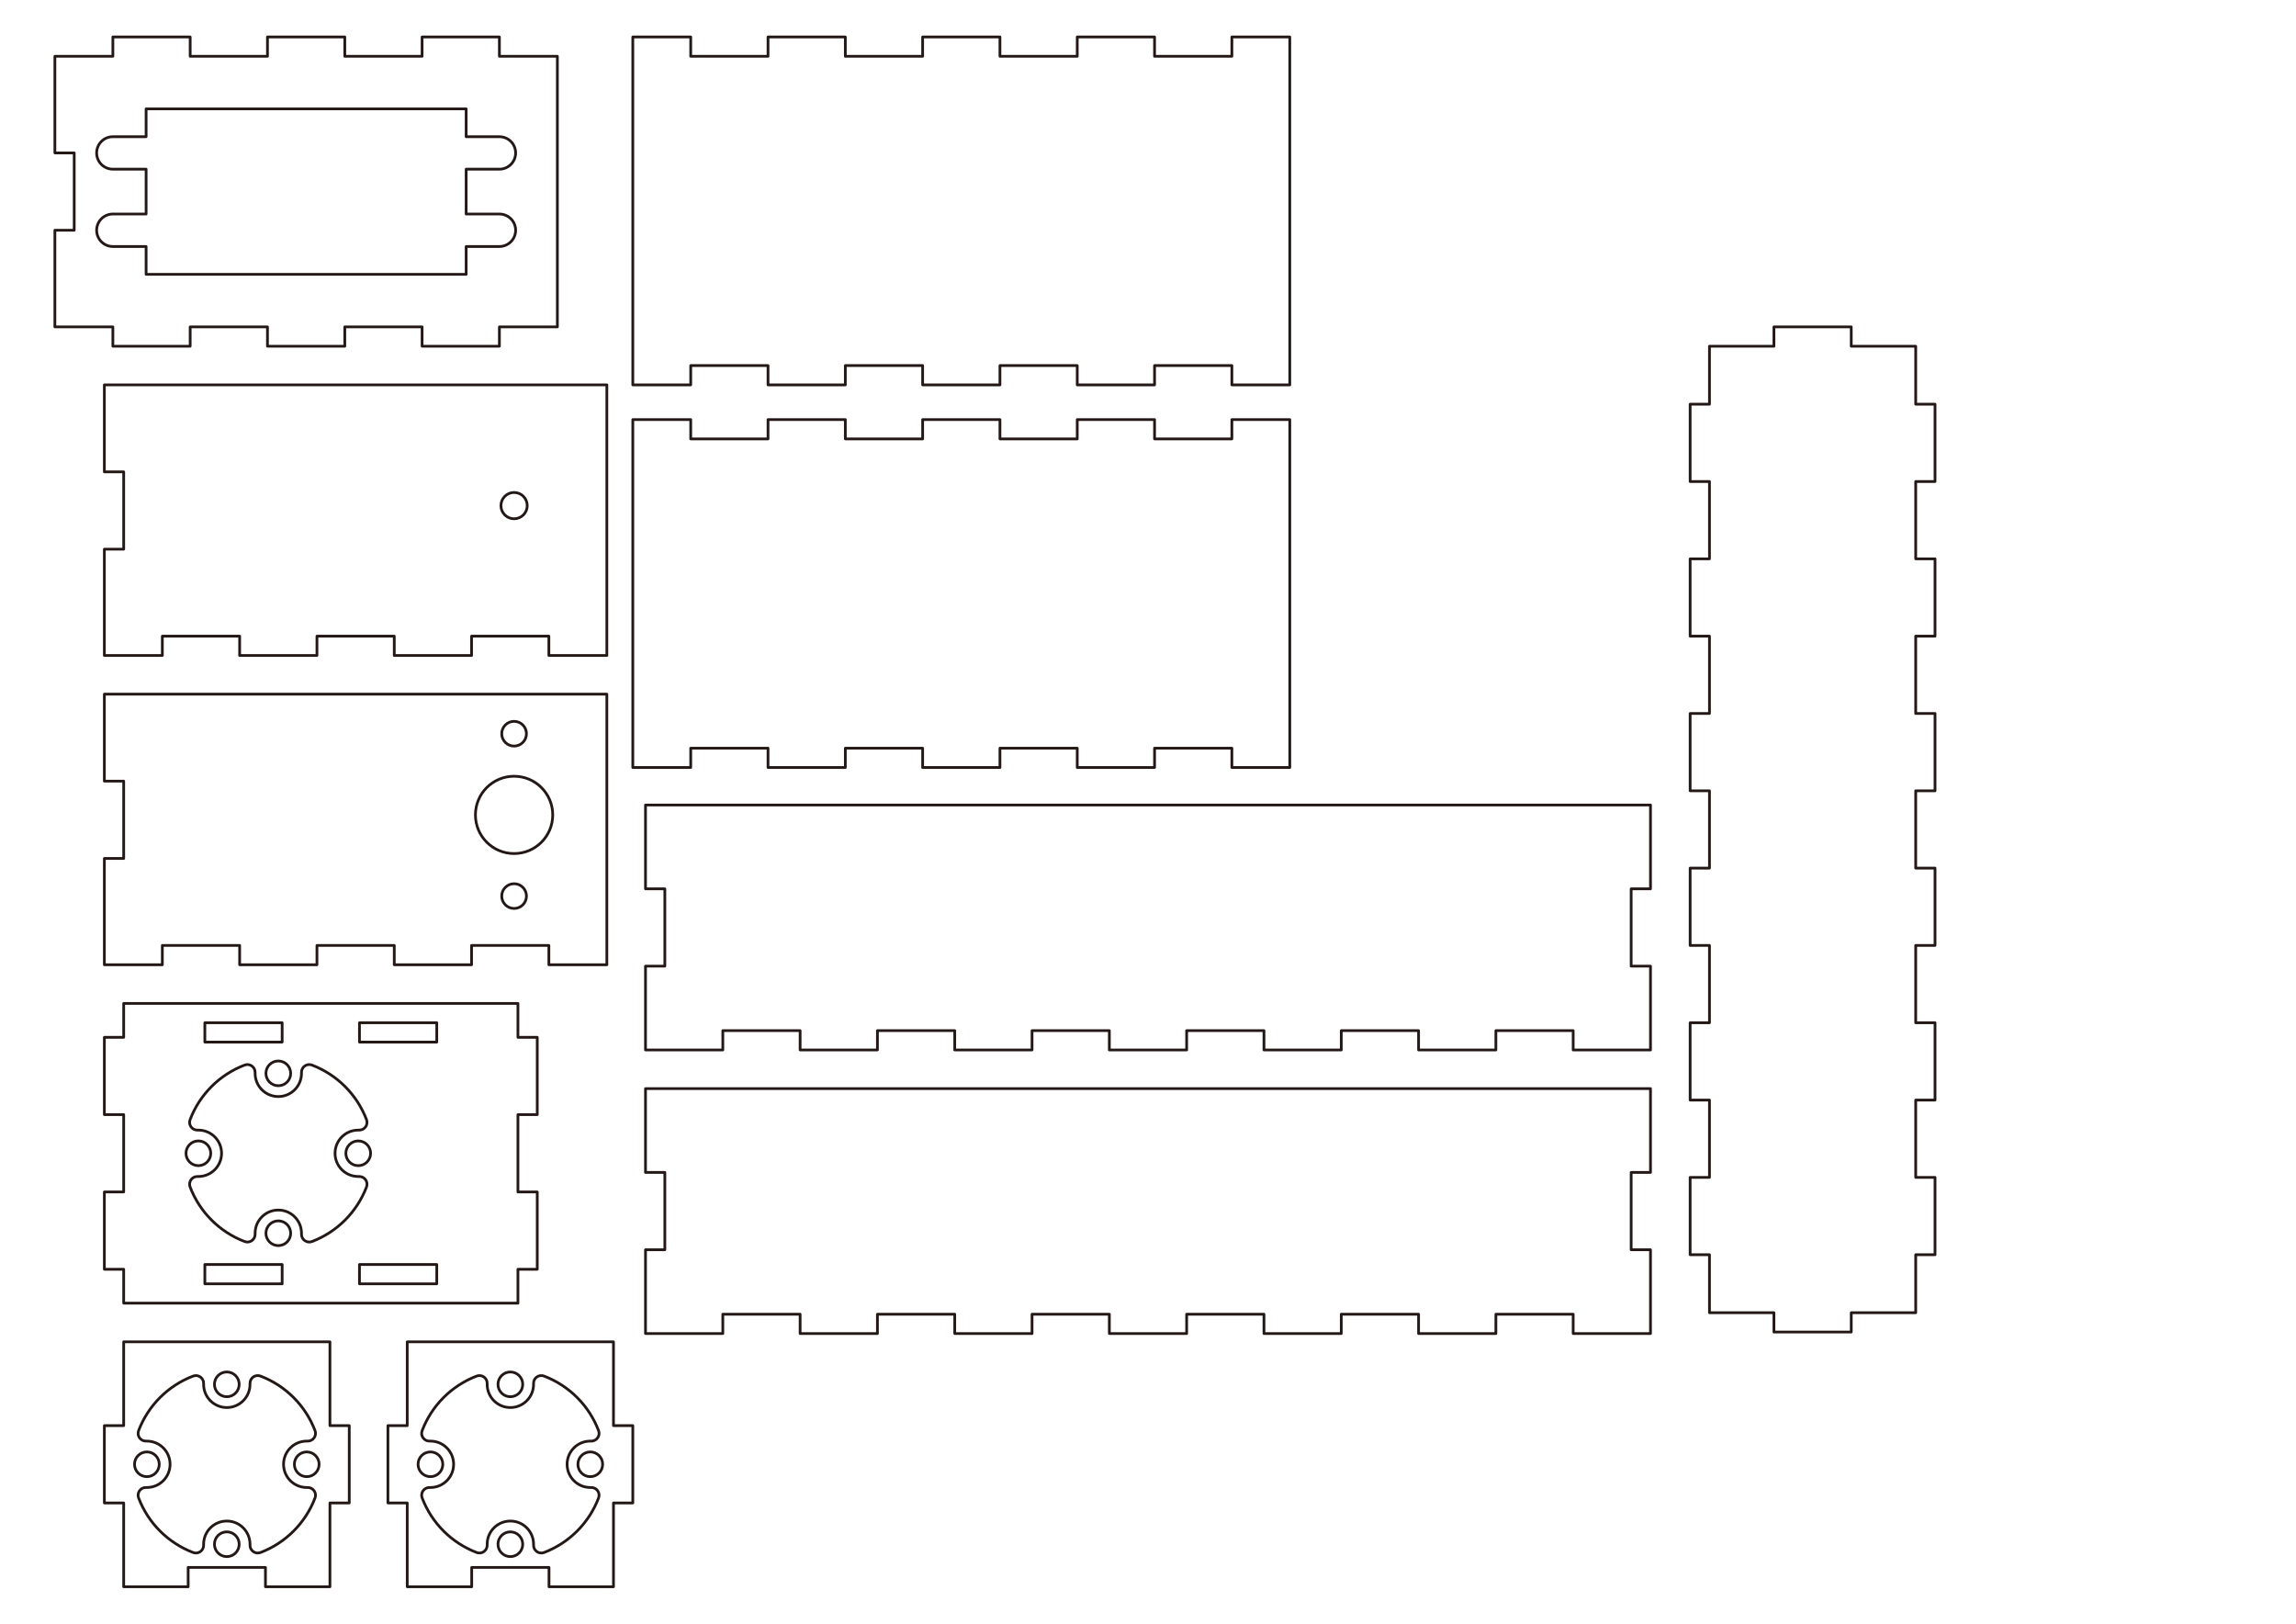 <?xml version="1.0" encoding="utf-8"?>
<!-- Generator: Adobe Illustrator 16.0.4, SVG Export Plug-In . SVG Version: 6.00 Build 0)  -->
<!DOCTYPE svg PUBLIC "-//W3C//DTD SVG 1.1//EN" "http://www.w3.org/Graphics/SVG/1.1/DTD/svg11.dtd">
<svg version="1.1" id="レイヤー_1" xmlns="http://www.w3.org/2000/svg" xmlns:xlink="http://www.w3.org/1999/xlink" x="0px"
	 y="0px" width="841.891px" height="595.28px" viewBox="0 0 841.891 595.28" enable-background="new 0 0 841.891 595.28"
	 xml:space="preserve">
<path fill="none" stroke="#231815" stroke-linecap="round" stroke-linejoin="round" d="M178.633,507.524
	c0,4.697,3.808,8.505,8.504,8.505s8.504-3.808,8.504-8.505c0-0.129,0-0.258,0-0.387c0-1.986,1.989-3.355,3.846-2.647
	c9.206,3.515,16.478,10.787,19.993,19.993c0.709,1.855-0.662,3.846-2.648,3.846c-0.129,0-0.258,0-0.387,0
	c-4.696,0-8.504,3.808-8.504,8.504c0,4.697,3.808,8.504,8.504,8.504c0.129,0,0.258,0,0.387,0c1.986,0,3.357,1.99,2.648,3.846
	c-3.516,9.207-10.787,16.479-19.993,19.994c-1.856,0.708-3.846-0.662-3.846-2.648c0-0.129,0-0.258,0-0.387
	c0-4.697-3.808-8.504-8.504-8.504s-8.504,3.807-8.504,8.504c0,0.129,0,0.258,0,0.387c0,1.986-1.99,3.356-3.847,2.648
	c-9.205-3.516-16.478-10.787-19.992-19.994c-0.709-1.855,0.661-3.846,2.647-3.846c0.129,0,0.258,0,0.387,0
	c4.697,0,8.505-3.807,8.505-8.504c0-4.696-3.808-8.504-8.505-8.504c-0.129,0-0.258,0-0.387,0c-1.986,0-3.356-1.99-2.647-3.846
	c3.515-9.206,10.787-16.479,19.992-19.993c1.856-0.708,3.847,0.661,3.847,2.647C178.633,507.267,178.633,507.396,178.633,507.524z"
	/>
<circle fill="none" stroke="#231815" stroke-linecap="round" stroke-linejoin="round" cx="187.136" cy="507.524" r="4.536"/>
<circle fill="none" stroke="#231815" stroke-linecap="round" stroke-linejoin="round" cx="157.829" cy="536.833" r="4.536"/>
<circle fill="none" stroke="#231815" stroke-linecap="round" stroke-linejoin="round" cx="187.136" cy="566.142" r="4.536"/>
<circle fill="none" stroke="#231815" stroke-linecap="round" stroke-linejoin="round" cx="216.444" cy="536.833" r="4.535"/>
<polygon fill="none" stroke="#231815" stroke-linecap="round" stroke-linejoin="round" points="224.948,491.935 224.948,522.66 
	232.035,522.66 232.035,551.007 224.948,551.007 224.948,581.731 201.31,581.731 201.31,574.646 172.963,574.646 172.963,581.731 
	149.324,581.731 149.324,551.007 142.238,551.007 142.238,522.66 149.324,522.66 149.324,491.935 "/>
<path fill="none" stroke="#231815" stroke-linecap="round" stroke-linejoin="round" d="M74.662,507.524
	c0,4.697,3.808,8.505,8.504,8.505s8.504-3.808,8.504-8.505c0-0.129,0-0.258,0-0.387c0-1.986,1.99-3.355,3.846-2.647
	c9.206,3.515,16.479,10.787,19.993,19.993c0.709,1.855-0.661,3.846-2.647,3.846c-0.129,0-0.258,0-0.388,0
	c-4.696,0-8.504,3.808-8.504,8.504c0,4.697,3.808,8.504,8.504,8.504c0.13,0,0.259,0,0.388,0c1.986,0,3.356,1.99,2.647,3.846
	c-3.515,9.207-10.787,16.479-19.993,19.994c-1.855,0.708-3.846-0.662-3.846-2.648c0-0.129,0-0.258,0-0.387
	c0-4.697-3.808-8.504-8.504-8.504s-8.504,3.807-8.504,8.504c0,0.129,0,0.258,0,0.387c0,1.986-1.99,3.356-3.846,2.648
	c-9.206-3.516-16.478-10.787-19.993-19.994c-0.709-1.855,0.662-3.846,2.648-3.846c0.129,0,0.258,0,0.387,0
	c4.696,0,8.504-3.807,8.504-8.504c0-4.696-3.808-8.504-8.504-8.504c-0.129,0-0.258,0-0.387,0c-1.986,0-3.357-1.99-2.648-3.846
	c3.516-9.206,10.787-16.479,19.993-19.993c1.855-0.708,3.846,0.661,3.846,2.647C74.662,507.267,74.662,507.396,74.662,507.524z"/>
<circle fill="none" stroke="#231815" stroke-linecap="round" stroke-linejoin="round" cx="83.167" cy="507.524" r="4.536"/>
<circle fill="none" stroke="#231815" stroke-linecap="round" stroke-linejoin="round" cx="53.858" cy="536.833" r="4.535"/>
<circle fill="none" stroke="#231815" stroke-linecap="round" stroke-linejoin="round" cx="83.167" cy="566.142" r="4.536"/>
<circle fill="none" stroke="#231815" stroke-linecap="round" stroke-linejoin="round" cx="112.474" cy="536.833" r="4.536"/>
<polygon fill="none" stroke="#231815" stroke-linecap="round" stroke-linejoin="round" points="120.978,491.935 120.978,522.66 
	128.064,522.66 128.064,551.007 120.978,551.007 120.978,581.731 97.339,581.731 97.339,574.646 68.993,574.646 68.993,581.731 
	45.354,581.731 45.354,551.007 38.268,551.007 38.268,522.66 45.354,522.66 45.354,491.935 "/>
<circle fill="none" stroke="#231815" stroke-linecap="round" stroke-linejoin="round" cx="131.355" cy="422.817" r="4.536"/>
<circle fill="none" stroke="#231815" stroke-linecap="round" stroke-linejoin="round" cx="102.047" cy="452.126" r="4.536"/>
<circle fill="none" stroke="#231815" stroke-linecap="round" stroke-linejoin="round" cx="72.739" cy="422.817" r="4.535"/>
<circle fill="none" stroke="#231815" stroke-linecap="round" stroke-linejoin="round" cx="102.047" cy="393.51" r="4.536"/>
<path fill="none" stroke="#231815" stroke-linecap="round" stroke-linejoin="round" d="M93.543,393.51
	c0,4.696,3.808,8.504,8.505,8.504c4.696,0,8.504-3.808,8.504-8.504c0-0.129,0-0.258,0-0.388c0-1.986,1.989-3.356,3.846-2.647
	c9.206,3.515,16.478,10.787,19.993,19.993c0.708,1.855-0.662,3.846-2.648,3.846c-0.129,0-0.258,0-0.387,0
	c-4.696,0-8.504,3.808-8.504,8.504s3.808,8.504,8.504,8.504c0.129,0,0.258,0,0.387,0c1.986,0,3.356,1.99,2.648,3.846
	c-3.516,9.206-10.787,16.479-19.993,19.994c-1.856,0.708-3.846-0.662-3.846-2.648c0-0.129,0-0.258,0-0.387
	c0-4.697-3.808-8.505-8.504-8.505c-4.697,0-8.505,3.808-8.505,8.505c0,0.129,0,0.258,0,0.387c0,1.986-1.989,3.356-3.846,2.648
	c-9.206-3.516-16.478-10.788-19.993-19.994c-0.709-1.855,0.662-3.846,2.648-3.846c0.129,0,0.258,0,0.387,0
	c4.696,0,8.504-3.808,8.504-8.504s-3.808-8.504-8.504-8.504c-0.129,0-0.258,0-0.387,0c-1.986,0-3.357-1.99-2.648-3.846
	c3.516-9.206,10.787-16.479,19.993-19.993c1.856-0.709,3.846,0.661,3.846,2.647C93.543,393.252,93.543,393.381,93.543,393.51z"/>
<circle fill="none" stroke="#231815" stroke-linecap="round" stroke-linejoin="round" cx="188.503" cy="268.992" r="4.535"/>
<circle fill="none" stroke="#231815" stroke-linecap="round" stroke-linejoin="round" cx="188.503" cy="328.521" r="4.535"/>
<circle fill="none" stroke="#231815" stroke-linecap="round" stroke-linejoin="round" cx="188.503" cy="298.757" r="14.173"/>
<polygon fill="none" stroke="#231815" stroke-linecap="round" stroke-linejoin="round" points="38.267,353.7 59.526,353.7 
	59.526,346.613 87.873,346.613 87.873,353.7 116.22,353.7 116.22,346.613 144.566,346.613 144.566,353.7 172.913,353.7 
	172.913,346.613 201.259,346.613 201.259,353.7 222.519,353.7 222.519,254.487 38.267,254.487 38.267,286.378 45.354,286.378 
	45.354,314.724 38.267,314.724 "/>
<polygon fill="none" stroke="#231815" stroke-linecap="round" stroke-linejoin="round" points="38.267,240.314 59.526,240.314 
	59.526,233.228 87.873,233.228 87.873,240.314 116.22,240.314 116.22,233.228 144.566,233.228 144.566,240.314 172.913,240.314 
	172.913,233.228 201.259,233.228 201.259,240.314 222.519,240.314 222.519,141.102 38.267,141.102 38.267,172.992 45.354,172.992 
	45.354,201.338 38.267,201.338 "/>
<circle fill="none" stroke="#231815" stroke-linecap="round" stroke-linejoin="round" cx="188.503" cy="185.371" r="4.819"/>
<polygon fill="none" stroke="#231815" stroke-linecap="round" stroke-linejoin="round" points="605.197,354.205 605.197,384.931 
	576.851,384.931 576.851,377.843 548.505,377.843 548.505,384.931 520.158,384.931 520.158,377.843 491.812,377.843 
	491.812,384.931 463.466,384.931 463.466,377.843 435.118,377.843 435.118,384.931 406.772,384.931 406.772,377.843 
	378.426,377.843 378.426,384.931 350.079,384.931 350.079,377.843 321.733,377.843 321.733,384.931 293.387,384.931 
	293.387,377.843 265.04,377.843 265.04,384.931 236.693,384.931 236.693,354.205 243.78,354.205 243.78,325.859 236.693,325.859 
	236.693,295.134 605.197,295.134 605.197,325.859 598.11,325.859 598.11,354.205 "/>
<polygon fill="none" stroke="#231815" stroke-linecap="round" stroke-linejoin="round" points="605.197,458.175 605.197,488.901 
	576.851,488.901 576.851,481.814 548.505,481.814 548.505,488.901 520.158,488.901 520.158,481.814 491.812,481.814 
	491.812,488.901 463.466,488.901 463.466,481.814 435.118,481.814 435.118,488.901 406.772,488.901 406.772,481.814 
	378.426,481.814 378.426,488.901 350.079,488.901 350.079,481.814 321.733,481.814 321.733,488.901 293.387,488.901 
	293.387,481.814 265.04,481.814 265.04,488.901 236.693,488.901 236.693,458.175 243.78,458.175 243.78,429.83 236.693,429.83 
	236.693,399.104 605.197,399.104 605.197,429.83 598.11,429.83 598.11,458.175 "/>
<polygon fill="none" stroke="#231815" stroke-linecap="round" stroke-linejoin="round" points="626.823,459.999 626.823,481.259 
	650.462,481.259 650.462,488.346 678.809,488.346 678.809,481.259 702.447,481.259 702.447,459.999 709.533,459.999 
	709.533,431.652 702.447,431.652 702.447,403.306 709.533,403.306 709.533,374.96 702.447,374.96 702.447,346.613 709.533,346.613 
	709.533,318.267 702.447,318.267 702.447,289.921 709.533,289.921 709.533,261.573 702.447,261.573 702.447,233.228 
	709.533,233.228 709.533,204.881 702.447,204.881 702.447,176.534 709.533,176.534 709.533,148.188 702.447,148.188 
	702.447,126.929 678.809,126.929 678.809,119.842 650.462,119.842 650.462,126.929 626.823,126.929 626.823,148.188 
	619.736,148.188 619.736,176.534 626.823,176.534 626.823,204.881 619.736,204.881 619.736,233.228 626.823,233.228 
	626.823,261.573 619.736,261.573 619.736,289.921 626.823,289.921 626.823,318.267 619.736,318.267 619.736,346.613 
	626.823,346.613 626.823,374.96 619.736,374.96 619.736,403.306 626.823,403.306 626.823,431.652 619.736,431.652 619.736,459.999 
	"/>
<rect x="131.808" y="463.588" fill="none" stroke="#231815" stroke-linecap="round" stroke-linejoin="round" width="28.347" height="7.087"/>
<rect x="75.114" y="463.588" fill="none" stroke="#231815" stroke-linecap="round" stroke-linejoin="round" width="28.347" height="7.087"/>
<rect x="75.114" y="374.96" fill="none" stroke="#231815" stroke-linecap="round" stroke-linejoin="round" width="28.347" height="7.087"/>
<polygon fill="none" stroke="#231815" stroke-linecap="round" stroke-linejoin="round" points="197.001,380.298 189.914,380.298 
	189.914,367.874 45.354,367.874 45.354,380.298 38.268,380.298 38.268,408.645 45.354,408.645 45.354,436.991 38.268,436.991 
	38.268,465.337 45.354,465.337 45.354,477.761 189.914,477.761 189.914,465.337 197.001,465.337 197.001,436.991 189.914,436.991 
	189.914,408.645 197.001,408.645 "/>
<rect x="131.808" y="374.96" fill="none" stroke="#231815" stroke-linecap="round" stroke-linejoin="round" width="28.347" height="7.087"/>
<polygon fill="none" stroke="#231815" stroke-linecap="round" stroke-linejoin="round" points="20.126,119.842 20.126,84.412 
	27.213,84.412 27.213,56.065 20.126,56.065 20.126,20.635 41.386,20.635 41.386,13.549 69.732,13.549 69.732,20.635 98.079,20.635 
	98.079,13.549 126.425,13.549 126.425,20.635 154.772,20.635 154.772,13.549 183.118,13.549 183.118,20.635 204.378,20.635 
	204.378,119.842 183.118,119.842 183.118,126.929 154.772,126.929 154.772,119.842 126.425,119.842 126.425,126.929 98.079,126.929 
	98.079,119.842 69.732,119.842 69.732,126.929 41.386,126.929 41.386,119.842 "/>
<path fill="none" stroke="#231815" stroke-linecap="round" stroke-linejoin="round" d="M170.93,78.466c0-5.48,0-10.96,0-16.441
	c4.062,0,8.126,0,12.188,0c3.287,0,5.953-2.665,5.953-5.953s-2.666-5.953-5.953-5.953c-4.062,0-8.126,0-12.188,0
	c0-3.401,0-6.803,0-10.204c-39.118,0-78.236,0-117.354,0c0,3.401,0,6.803,0,10.204c-4.063,0-8.126,0-12.189,0
	c-3.287,0-5.952,2.666-5.952,5.953s2.665,5.953,5.952,5.953c4.063,0,8.126,0,12.189,0c0,5.48,0,10.96,0,16.441
	c-4.063,0-8.126,0-12.189,0c-3.287,0-5.952,2.665-5.952,5.953c0,3.287,2.665,5.952,5.952,5.952c4.063,0,8.126,0,12.189,0
	c0,3.402,0,6.804,0,10.205c39.118,0,78.236,0,117.354,0c0-3.401,0-6.803,0-10.205c4.062,0,8.126,0,12.188,0
	c3.287,0,5.953-2.665,5.953-5.952c0-3.288-2.666-5.953-5.953-5.953C179.056,78.466,174.992,78.466,170.93,78.466z"/>
<polygon fill="none" stroke="#231815" stroke-linecap="round" stroke-linejoin="round" points="472.931,141.108 472.931,13.549 
	451.695,13.549 451.695,20.636 423.349,20.636 423.349,13.549 395.002,13.549 395.002,20.636 366.656,20.636 366.656,13.549 
	338.31,13.549 338.31,20.636 309.963,20.636 309.963,13.549 281.616,13.549 281.616,20.636 253.27,20.636 253.27,13.549 
	232.035,13.549 232.035,141.108 253.27,141.108 253.27,134.021 281.616,134.021 281.616,141.108 309.963,141.108 309.963,134.021 
	338.31,134.021 338.31,141.108 366.656,141.108 366.656,134.021 395.002,134.021 395.002,141.108 423.349,141.108 423.349,134.021 
	451.695,134.021 451.695,141.108 "/>
<polygon fill="none" stroke="#231815" stroke-linecap="round" stroke-linejoin="round" points="472.932,281.385 472.932,153.826 
	451.696,153.826 451.696,160.913 423.35,160.913 423.35,153.826 395.003,153.826 395.003,160.913 366.656,160.913 366.656,153.826 
	338.311,153.826 338.311,160.913 309.964,160.913 309.964,153.826 281.617,153.826 281.617,160.913 253.271,160.913 
	253.271,153.826 232.035,153.826 232.035,281.385 253.271,281.385 253.271,274.298 281.617,274.298 281.617,281.385 
	309.964,281.385 309.964,274.298 338.311,274.298 338.311,281.385 366.656,281.385 366.656,274.298 395.003,274.298 
	395.003,281.385 423.35,281.385 423.35,274.298 451.696,274.298 451.696,281.385 "/>
</svg>
